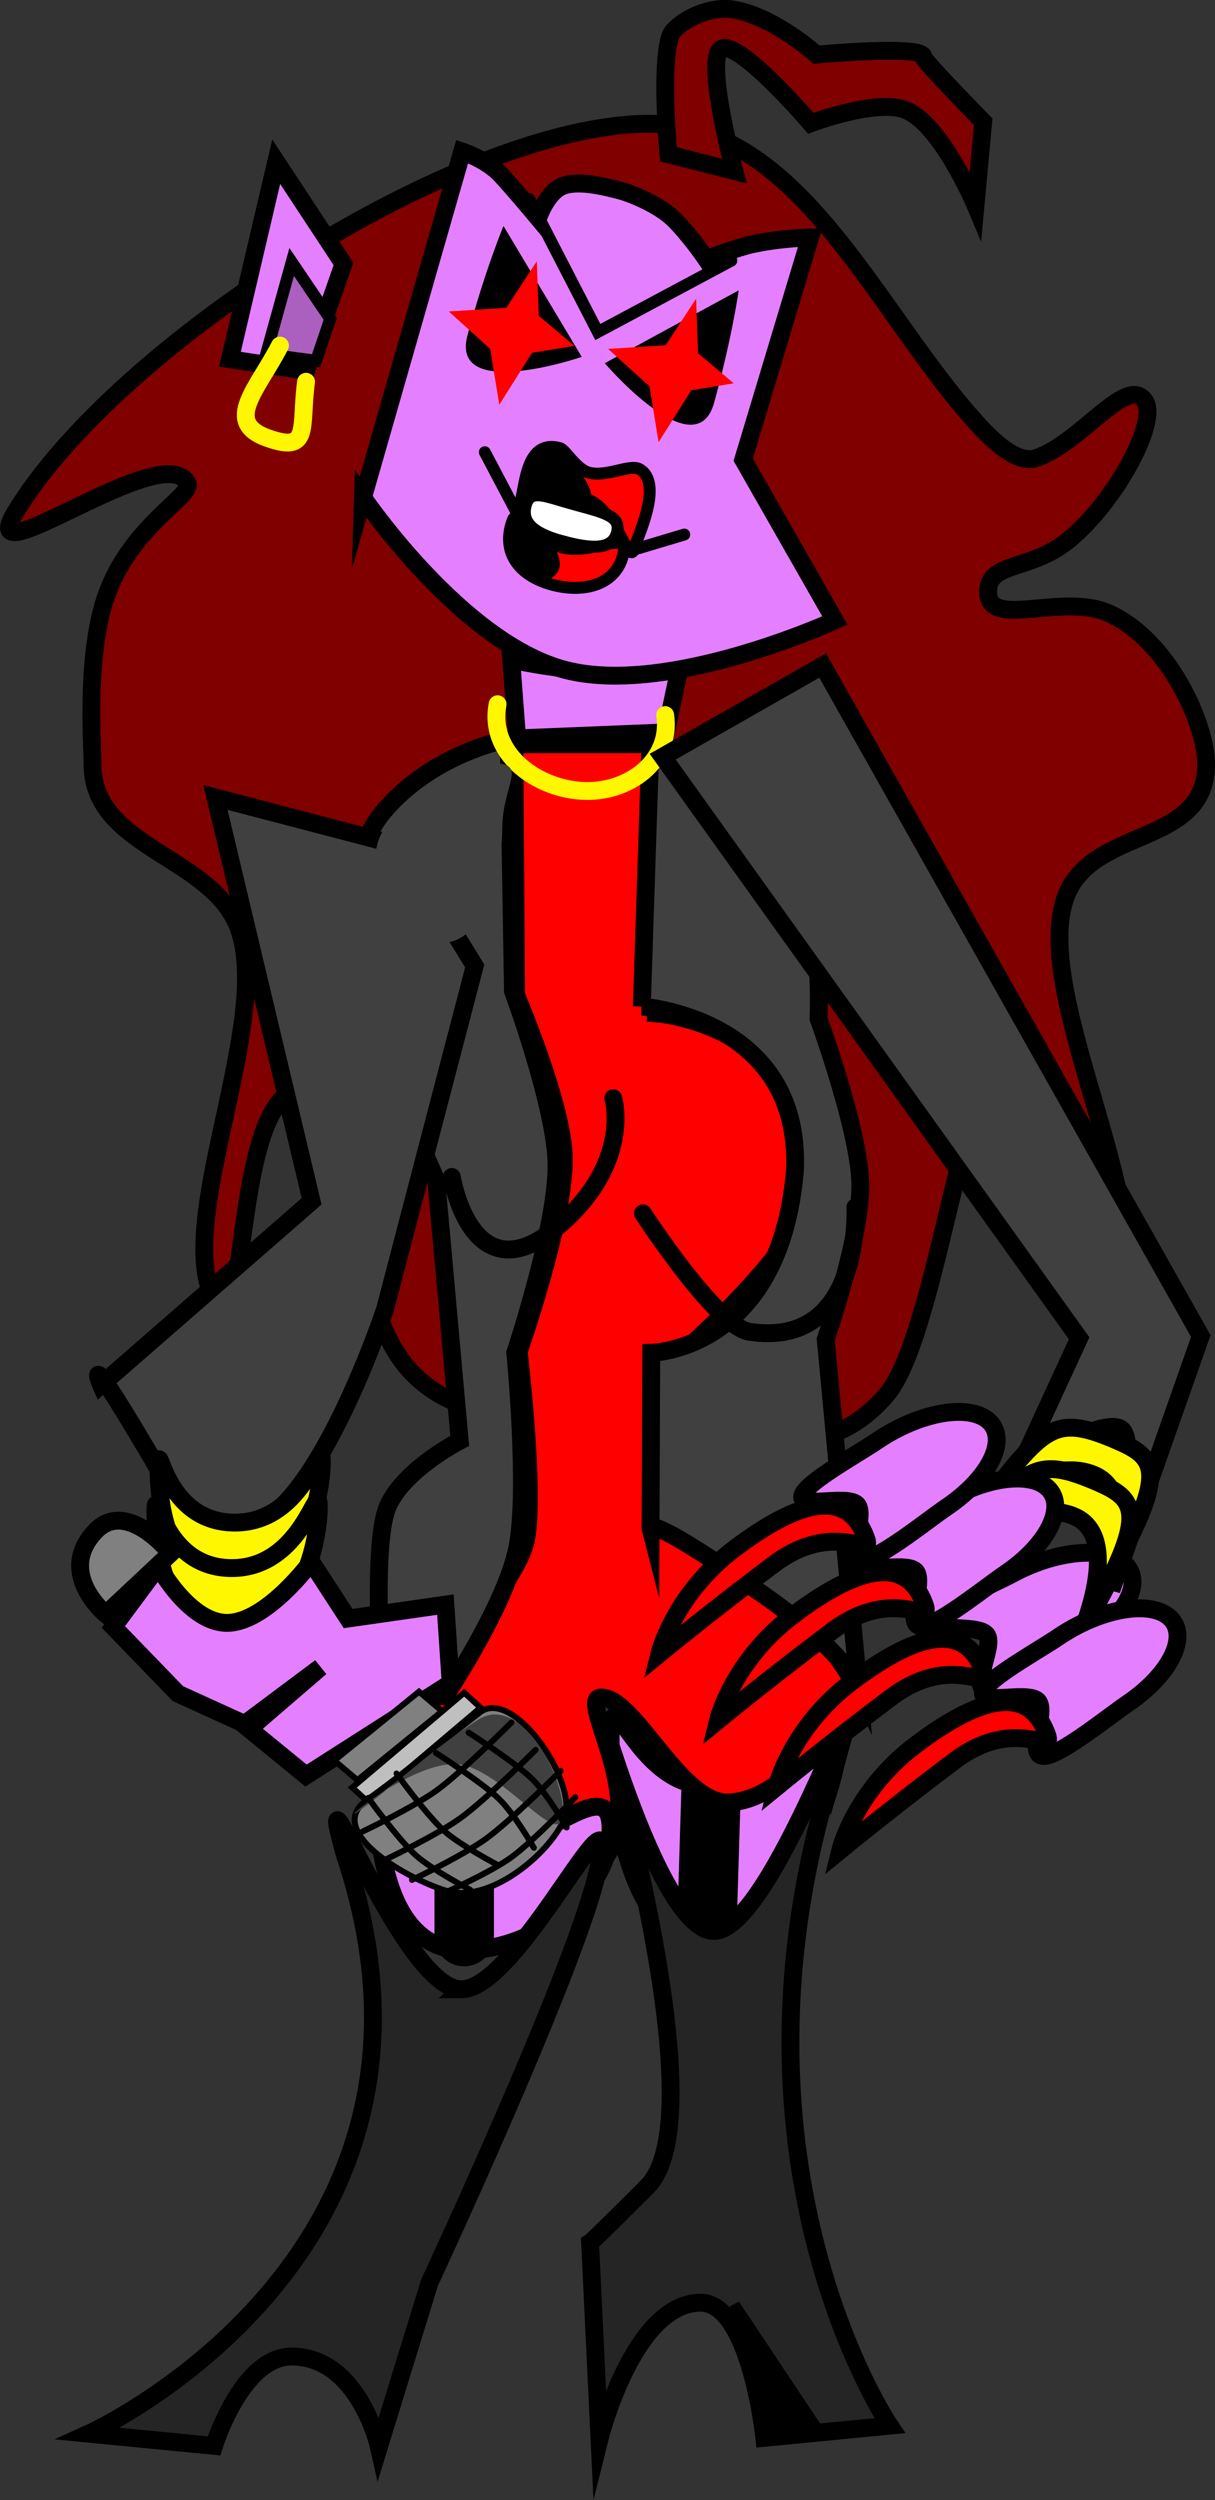 <svg version="1.1" xmlns="http://www.w3.org/2000/svg" xmlns:xlink="http://www.w3.org/1999/xlink" width="20.432" height="42.017" viewBox="0,0,20.432,42.017"><rect x="0" y="0" width="20.432" height="42.017" fill="#333333" stroke="none"/><g transform="translate(-229.928,-173.049)"><g data-paper-data="{&quot;isPaintingLayer&quot;:true}" fill-rule="nonzero" stroke-linejoin="miter" stroke-miterlimit="10" stroke-dasharray="" stroke-dashoffset="0" style="mix-blend-mode: normal"><g><path d="M244.042,202.173c0,1.126 -1.118,3.5 -2.308,3.5c-1.19,0 -1.538,-2.297 -1.538,-3.423c0,-1.126 0.426,0.808 1.615,0.808c1.19,0 2.231,-2.01 2.231,-0.885z" fill="#e480ff" stroke="#000000" stroke-width="0.3" stroke-linecap="butt"/><path d="M241.811,205.596l0.077,-2.538" fill="none" stroke="#000000" stroke-width="1" stroke-linecap="round"/><path d="M244.047,202.463c-2.265,6.766 0.843,11.353 0.843,11.353l-2.108,0.205c0,0 -0.238,-2.274 -1.075,-2.271c-1.128,0.003 -1.698,2.29 -1.698,2.29l-0.158,-3.299c0,0 0.056,-0.036 0.96,-0.941c0.962,-0.963 -0.083,-5.257 -0.533,-7.029c-0.539,-2.12 0.655,2.731 1.654,2.731c0.998,0 2.702,-5.146 2.115,-3.038z" fill="#252525" stroke="#000000" stroke-width="0.3" stroke-linecap="butt"/><path d="M242.816,213.963l-0.615,-2.154l0.154,-0.077l1.538,2.308z" fill="#000000" stroke="none" stroke-width="0" stroke-linecap="butt"/></g><path d="M250.211,185.897c0,1.399 -1.949,1.028 -2.371,2.254c-0.577,1.677 1.68,5.443 0.85,6.934c-0.518,0.93 -0.614,-4.161 -1.972,-3.989c-0.601,0.076 -1.071,4.451 -1.882,5.395c-1.399,1.629 -3.196,0.173 -3.989,0.173c-0.628,0 -2.933,0.713 -4.077,-0.639c-1.058,-1.25 -0.955,-4.568 -1.639,-4.675c-1.32,-0.206 -1.004,4.492 -1.556,3.621c-0.793,-1.249 0.938,-4.681 0.374,-6.3c-0.432,-1.239 -2.465,-1.358 -2.465,-2.775c0,-0.357 -0.13,-1.953 0.279,-2.961c0.438,-1.08 1.415,-1.569 1.318,-1.762c-0.391,-0.775 -3.609,1.671 -2.901,0.496c1.69,-2.806 7.475,-6.54 10.668,-6.54c2.522,0 3.797,3.139 5.48,5.003c0.183,0.203 0.659,0.735 1.022,0.616c0.751,-0.246 1.532,-1.413 1.832,-0.957c0.229,0.348 -0.496,1.687 -1.275,2.328c-0.653,0.538 -1.368,0.36 -1.362,0.883c0.006,0.632 1.25,-0.001 2.035,0.357c1.016,0.463 1.632,1.882 1.632,2.537z" fill="#800000" stroke="#000000" stroke-width="0.3" stroke-linecap="butt"/><g stroke="#000000" stroke-width="0.3"><path d="M238.649,195.769c0,0 0.768,-2.172 0.761,-3.246c-0.006,-0.89 -0.803,-2.749 -0.803,-2.749l-0.029,-4.217h2.45l-0.071,4.523c0,0 2.665,0.173 2.605,2.952c-0.101,1.016 -2.379,2.947 -2.379,2.947l-0.049,2.815c0,0 1.414,0.538 1.88,0.915c0.574,0.465 1.306,1.667 1.306,1.667c0,0 -0.949,1.913 -2.137,1.967c-0.812,0.036 -1.587,-1.789 -2.154,-1.764c-0.542,0.024 2.028,3.364 -2.001,3.375c-1.863,0.005 -1.587,-3.225 -1.587,-3.225c0,0 2.163,-1.828 2.337,-2.829c0.148,-0.852 -0.128,-3.131 -0.128,-3.131z" fill="#ff0000" stroke-linecap="butt"/><path d="M240.721,189.966l0.143,-4.337c0,0 1.258,0.218 2.1,1.212c0.842,0.993 0.729,3.329 0.729,3.329c0,0 0.682,1.869 0.702,2.762c0.02,0.904 -0.582,2.627 -0.582,2.627l0.548,5.807c0,0 -0.268,-0.574 -1.536,-1.472c-2.029,-1.438 -1.957,-1.157 -1.957,-1.157l0.012,-2.952c0,0 2.157,-0.03 2.416,-3.06c0.117,-2.572 -2.576,-2.759 -2.576,-2.759z" fill="#404040" stroke-linecap="butt"/><path d="M235.869,189.706c0,0 -0.328,-2.031 0.514,-3.024c0.842,-0.993 2.1,-1.212 2.1,-1.212l0.071,4.235c0,0 0.726,1.966 0.732,2.919c0.007,1.061 -0.693,3.158 -0.693,3.158c0,0 0.228,2.335 0.032,3.291c-0.198,0.967 -1.212,2.48 -1.212,2.48l-1.048,0.063c0,0 -0.181,-2.378 0.048,-3.148c0.198,-0.666 1.246,-1.204 1.246,-1.204l-0.395,-4.383z" data-paper-data="{&quot;index&quot;:null}" fill="#404040" stroke-linecap="butt"/><path d="M244.312,193.339c0,0 0.131,2.381 -1.781,2.093c-0.553,-0.083 -1.791,-1.991 -1.791,-1.991" fill="none" stroke-linecap="round"/><path d="M240.241,191.506c0,0 0.317,1.054 -0.871,2.104c-1.503,1.329 -1.844,-0.781 -1.844,-0.781" fill="none" stroke-linecap="round"/></g><g stroke="#000000"><path d="M240.195,203.788c0,1.041 -1.23,2.038 -2.462,2.038c-1.232,0 -1.462,-1.613 -1.462,-2.654c0,-1.041 0.23,1.038 1.462,1.038c1.232,0 2.462,-1.464 2.462,-0.423z" fill="#e480ff" stroke-width="0.3" stroke-linecap="butt"/><path d="M237.734,204.365v1.231" fill="none" stroke-width="1" stroke-linecap="round"/><path d="M237.685,206.483c0.998,0 2.808,-4.005 2.269,-1.885c-0.45,1.772 -2.804,6.817 -2.804,6.817l-0.85,2.76c0,0 -0.339,-1.518 -1.467,-1.521c-0.838,-0.002 -1.306,1.502 -1.306,1.502l-2.108,-0.205c0,0 6.57,-2.971 4.305,-9.738c-0.586,-2.108 0.963,2.269 1.962,2.269z" data-paper-data="{&quot;index&quot;:null}" fill="#252525" stroke-width="0.3" stroke-linecap="butt"/></g><path d="M238.625,185.459l-0.1,-1.324c0,0 0.704,0.161 1.255,0.171c0.551,0.01 1.636,-0.312 1.636,-0.312l-0.29,1.364z" fill="#e480ff" stroke="#000000" stroke-width="0.3" stroke-linecap="butt"/><path d="M241.114,185.067c0.115,0.77 -0.62,1.324 -1.409,1.273c-0.789,-0.051 -1.566,-0.648 -1.409,-1.455" fill="none" stroke="#fff700" stroke-width="0.3" stroke-linecap="round"/><path d="M241.169,175.643c0,0 -0.142,-1.505 0.034,-1.995c0.065,-0.18 0.593,-0.525 1.078,-0.435c0.685,0.127 1.378,0.754 1.378,0.754c0,0 1.811,-0.167 1.794,0.038c-0.005,0.056 1.009,1.09 1.009,1.09l-0.129,1.406c0,0 -0.585,-1.387 -1.188,-1.608c-0.498,-0.182 -1.582,0.228 -1.582,0.228c0,0 -1.277,-1.49 -1.525,-1.236c-0.239,0.244 0.24,2.039 0.24,2.039z" fill="#800000" stroke="#000000" stroke-width="0.3" stroke-linecap="butt"/><g><path d="M233.551,186.452l3.119,0.815l1.241,2.016l-1.508,5.77c0,0 -1.212,3.641 -2.398,3.658c-1.083,-0.057 -0.758,0.154 -1.313,-0.798c-1.472,-2.53 -1.065,-1.588 -1.065,-1.588l3.541,-3.086z" fill="#404040" stroke="#000000" stroke-width="0.3" stroke-linecap="butt"/><path d="M235.34,197.612c0,0.526 -0.263,2.053 -1.462,2.053c-1.199,0 -1.285,-1.453 -1.285,-1.979c0,-0.526 0.086,0.953 1.285,0.953c1.199,0 1.462,-1.553 1.462,-1.026z" fill="#fff700" stroke="#000000" stroke-width="0.3" stroke-linecap="butt"/><path d="M235.289,198.376c0,0.526 -0.263,2.053 -1.462,2.053c-1.199,0 -1.285,-1.453 -1.285,-1.979c0,-0.526 0.086,0.953 1.285,0.953c1.199,0 1.462,-1.553 1.462,-1.026z" fill="#fff700" stroke="#000000" stroke-width="0.3" stroke-linecap="butt"/><path d="M235.074,202.89l-0.959,-0.784l1.203,-1.035l-1.276,0.953l-1.122,-0.51l-1.086,-1.122l0.758,-1.021c0,0 0.518,0.953 1.152,0.953c0.664,0 1.418,-1.026 1.418,-1.026l0.62,0.953l1.636,-0.234l0.089,1.319z" fill="#e480ff" stroke="#000000" stroke-width="0.3" stroke-linecap="butt"/><path d="M231.707,200.178c0,0 -0.84,-0.691 -0.177,-1.393c0.528,-0.559 1.268,0.37 1.268,0.37z" fill="#808080" stroke="#000000" stroke-width="0.3" stroke-linecap="butt"/><g><path d="M236.974,201.48l0.389,0.329l-1.424,1.158l-0.389,-0.329z" fill="#808080" stroke="#000000" stroke-width="0.1" stroke-linecap="butt"/><path d="M237.735,201.497l0.274,0.252l-1.883,1.594l-0.274,-0.252z" fill="#bfbfbf" stroke="#000000" stroke-width="0.1" stroke-linecap="butt"/><path d="M237.423,204.824c-0.721,-0.227 -2.037,-1.016 -1.328,-1.522c0.668,-0.477 1.21,-0.944 1.906,-1.475c0.567,-0.433 1.683,1.215 1.409,1.812c-0.274,0.596 -1.265,1.412 -1.986,1.185z" fill="#808080" stroke="#000000" stroke-width="0.1" stroke-linecap="butt"/><path d="M237.773,202.726c-0.785,-0.247 -2.385,1.183 -1.741,0.711c0.608,-0.446 1.195,-1.015 1.938,-1.487c0.666,-0.424 1.385,0.814 1.425,1.486c0.049,0.823 -0.837,-0.462 -1.622,-0.709z" fill="#404040" stroke="none" stroke-width="0" stroke-linecap="butt"/><path d="M238.935,202.458c0,0 -0.813,0.816 -1.249,1.136c-0.393,0.288 -1.252,0.697 -1.252,0.697" data-paper-data="{&quot;index&quot;:null}" fill="none" stroke="#000000" stroke-width="0.1" stroke-linecap="round"/><path d="M238.529,201.997c0,0 -0.813,0.816 -1.249,1.136c-0.393,0.288 -1.252,0.697 -1.252,0.697" data-paper-data="{&quot;index&quot;:null}" fill="none" stroke="#000000" stroke-width="0.1" stroke-linecap="round"/><path d="M239.357,202.811c0,0 -0.813,0.816 -1.249,1.136c-0.393,0.288 -1.252,0.697 -1.252,0.697" data-paper-data="{&quot;index&quot;:null}" fill="none" stroke="#000000" stroke-width="0.1" stroke-linecap="round"/><path d="M239.603,203.254c0,0 -0.692,0.728 -1.073,1.007c-0.343,0.251 -1.11,0.593 -1.11,0.593" data-paper-data="{&quot;index&quot;:null}" fill="none" stroke="#000000" stroke-width="0.1" stroke-linecap="round"/><path d="M237.81,202.169c0,0 0.773,0.494 1.06,0.772c0.259,0.25 0.587,0.822 0.587,0.822" data-paper-data="{&quot;index&quot;:null}" fill="none" stroke="#000000" stroke-width="0.1" stroke-linecap="round"/><path d="M237.259,202.51c0,0 0.773,0.494 1.06,0.772c0.259,0.25 0.587,0.822 0.587,0.822" data-paper-data="{&quot;index&quot;:null}" fill="none" stroke="#000000" stroke-width="0.1" stroke-linecap="round"/><path d="M237.836,204.811c0,0 -0.646,-0.338 -0.916,-0.581c-0.299,-0.269 -0.799,-0.964 -0.799,-0.964" data-paper-data="{&quot;index&quot;:null}" fill="none" stroke="#000000" stroke-width="0.1" stroke-linecap="round"/><path d="M238.311,204.4c0,0 -0.646,-0.338 -0.916,-0.581c-0.299,-0.269 -0.799,-0.964 -0.799,-0.964" data-paper-data="{&quot;index&quot;:null}" fill="none" stroke="#000000" stroke-width="0.1" stroke-linecap="round"/></g></g><path d="M238.197,185.875c0.636,0 0.177,0.349 0.177,1.108c0,0.759 -0.339,1.905 -0.975,1.905c-0.636,0 -1.152,-0.704 -1.152,-1.462c0,-0.759 1.313,-1.551 1.95,-1.551z" fill="#404040" stroke="none" stroke-width="0" stroke-linecap="butt"/><g><path d="M236.032,181.411l1.668,-5.816c0,0 0.405,0.133 0.642,0.383c0.193,0.203 0.636,0.734 0.636,0.734c0,0 0.143,-0.428 0.408,-0.535c0.274,-0.111 0.752,0.02 0.945,0.068c0.208,0.051 0.675,0.244 0.917,0.478c0.275,0.266 0.556,0.68 0.556,0.68c0,0 0.525,-0.195 0.774,-0.249c0.478,-0.104 0.973,-0.114 0.973,-0.114l-1.125,3.735l1.542,2.702c0,0 -2.794,1.284 -4.535,0.831c-1.741,-0.453 -3.401,-2.898 -3.401,-2.898z" fill="#e480ff" stroke="#000000" stroke-width="0.3" stroke-linecap="butt"/><path d="M239.711,179.047c0,0 -2.23,0.762 -1.92,-0.37c0.31,-1.132 0.604,-1.83 0.604,-1.83z" fill="#000000" stroke="none" stroke-width="0" stroke-linecap="butt"/><path d="M242.35,177.929c0,0 -0.102,0.751 -0.411,1.883c-0.31,1.132 -1.841,-0.659 -1.841,-0.659z" data-paper-data="{&quot;index&quot;:null}" fill="#000000" stroke="none" stroke-width="0" stroke-linecap="butt"/><path d="M238.324,179.851l-0.153,-0.938l-0.696,-0.629l0.968,-0.062l0.512,-0.782l0.033,0.917l0.6,0.505l-0.713,0.117z" fill="#ff0000" stroke="none" stroke-width="0" stroke-linecap="butt"/><path d="M241.003,180.48l-0.153,-0.938l-0.696,-0.629l0.968,-0.062l0.512,-0.782l0.033,0.917l0.6,0.505l-0.713,0.117z" fill="#ff0000" stroke="none" stroke-width="0" stroke-linecap="butt"/><path d="M242.227,177.429l-2.246,1.2l-1.152,-2.233" fill="none" stroke="#000000" stroke-width="0.2" stroke-linecap="round"/><path d="M240.592,182.269c-0.087,0.32 -0.295,-0.703 -0.855,-0.856c-0.559,-0.153 -1.144,0.393 -1.057,0.074c0.087,-0.32 0.103,-1.06 0.663,-0.907c0.098,0.027 0.277,0.368 0.506,0.417c0.305,0.065 0.676,-0.155 0.837,-0.061c0.405,0.239 -0.043,1.144 -0.094,1.333z" fill="#ff0000" stroke="#000000" stroke-width="0.2" stroke-linecap="butt"/><path d="M240.401,182.398c-0.135,0.493 -0.674,0.619 -1.193,0.477c-0.519,-0.142 -0.823,-0.499 -0.688,-0.992c0.135,-0.493 0.34,0.223 0.859,0.365c0.519,0.142 1.156,-0.343 1.022,0.15z" fill="#ff0000" stroke="#000000" stroke-width="0.2" stroke-linecap="butt"/><path d="M239.382,182.145c-0.506,-0.138 -0.688,-0.328 -0.611,-0.608c0.076,-0.28 0.325,-0.144 0.831,-0.006c0.506,0.138 0.776,0.197 0.699,0.476c-0.076,0.28 -0.413,0.276 -0.919,0.137z" fill="#ffffff" stroke="#000000" stroke-width="0.2" stroke-linecap="butt"/><path d="M238.081,180.649l0.512,0.97" fill="none" stroke="#000000" stroke-width="0.2" stroke-linecap="round"/><path d="M240.531,182.304l0.904,-0.271" fill="none" stroke="#000000" stroke-width="0.2" stroke-linecap="round"/><path d="M238.659,181.301c0,0 0.147,-0.533 0.431,-0.672c0.284,-0.139 0.593,0.36 0.593,0.36c0,0 0.297,0.379 0.129,0.43c-0.168,0.051 -1.153,-0.118 -1.153,-0.118z" fill="#000000" stroke="none" stroke-width="0" stroke-linecap="butt"/><path d="M239.265,182.267c0.134,0.266 0.106,0.45 -0.192,0.556c-0.298,0.105 -0.535,-0.471 -0.535,-0.471c0,0 -0.188,-0.64 -0.016,-0.672c0.172,-0.032 0.609,0.322 0.743,0.587z" fill="#000000" stroke="none" stroke-width="0" stroke-linecap="butt"/></g><g><path d="M233.794,179.086l0.779,-3.319l1.131,1.718l-0.628,1.796z" fill="#e480ff" stroke="#000000" stroke-width="0.3" stroke-linecap="butt"/><path d="M234.403,179.001l0.43,-1.549l0.648,0.957l-0.238,0.703z" fill="#ab60bf" stroke="#000000" stroke-width="0.2" stroke-linecap="butt"/><path d="M235.075,179.465c-0.105,0.772 0.087,1.212 -0.656,0.943c-0.743,-0.27 -0.159,-0.82 0.217,-1.551" fill="none" stroke="#fff700" stroke-width="0.3" stroke-linecap="round"/></g><g stroke="#000000" stroke-width="0.3" stroke-linecap="butt"><path d="M248.022,200.72c-0.341,0.183 -1.129,0.694 -1.448,0.732c-0.395,0.048 0.105,-0.746 -0.057,-0.933c-0.166,-0.193 -1.087,-0.006 -0.87,-0.287c0.164,-0.212 0.991,-0.562 1.319,-0.738c0.763,-0.409 1.617,-0.466 1.909,-0.128c0.292,0.338 -0.09,0.944 -0.853,1.354z" fill="#e480ff"/><path d="M248.075,195.541l-7.003,-9.775l2.69,-1.532l6.359,11.269l-1.503,4.27c0,0 0.468,-2.304 0.195,-2.677c-0.229,-0.312 -1.727,0.591 -1.727,0.591z" fill="#404040"/><path d="M248.661,199.4c-0.566,1.029 0.653,-1.16 -0.344,-1.568c-1.038,-0.425 -2.393,1.187 -1.665,0.265c0.865,-1.094 1.06,-1.264 2.05,-0.84c0.667,0.286 0.856,0.511 -0.041,2.143z" fill="#fff700"/><path d="M247.983,198.529c-1.038,-0.425 -2.393,1.187 -1.665,0.265c0.865,-1.094 1.06,-1.264 2.05,-0.84c0.667,0.286 0.856,0.511 -0.041,2.143c-0.566,1.029 0.653,-1.16 -0.344,-1.568z" fill="#fff700"/><path d="M247.532,202.555c-0.388,0.089 0.026,-0.753 -0.154,-0.922c-0.185,-0.174 -1.082,0.108 -0.895,-0.194c0.141,-0.228 0.926,-0.663 1.234,-0.872c0.716,-0.487 1.559,-0.634 1.885,-0.328c0.325,0.306 0.009,0.949 -0.706,1.436c-0.319,0.217 -1.05,0.809 -1.363,0.88z" fill="#e480ff"/><path d="M245.979,202.642c-1.028,0.773 -1.922,1.505 -1.922,1.505c0,0 0.244,-1.001 1.272,-1.775c1.028,-0.773 1.882,-1.051 2.205,-0.173c0.139,0.377 -0.527,-0.331 -1.554,0.443z" fill="#ff0000"/><path d="M244.908,201.579c-1.028,0.773 -1.922,1.505 -1.922,1.505c0,0 0.244,-1.001 1.272,-1.775c1.028,-0.773 1.882,-1.051 2.205,-0.173c0.139,0.377 -0.527,-0.331 -1.554,0.443z" fill="#ff0000"/><path d="M246.839,199.493c-0.319,0.217 -1.05,0.809 -1.363,0.88c-0.388,0.089 0.026,-0.753 -0.154,-0.922c-0.185,-0.174 -1.082,0.108 -0.895,-0.194c0.141,-0.228 0.926,-0.663 1.234,-0.872c0.716,-0.487 1.559,-0.634 1.885,-0.328c0.325,0.306 0.009,0.949 -0.706,1.436z" fill="#e480ff"/><path d="M243.923,200.46c-1.028,0.773 -1.922,1.505 -1.922,1.505c0,0 0.244,-1.001 1.272,-1.775c1.028,-0.773 1.882,-1.051 2.205,-0.173c0.139,0.377 -0.527,-0.331 -1.554,0.443z" fill="#ff0000"/><path d="M245.854,198.374c-0.319,0.217 -1.05,0.809 -1.363,0.88c-0.388,0.089 0.026,-0.753 -0.154,-0.922c-0.185,-0.174 -1.082,0.108 -0.895,-0.194c0.141,-0.228 0.926,-0.663 1.234,-0.872c0.715,-0.487 1.559,-0.634 1.885,-0.328c0.325,0.306 0.009,0.949 -0.706,1.436z" fill="#e480ff"/><path d="M242.937,199.341c-1.028,0.773 -1.922,1.505 -1.922,1.505c0,0 0.244,-1.001 1.272,-1.775c1.028,-0.773 1.882,-1.051 2.205,-0.173c0.139,0.377 -0.527,-0.331 -1.554,0.443z" fill="#ff0000"/></g></g></g></svg>